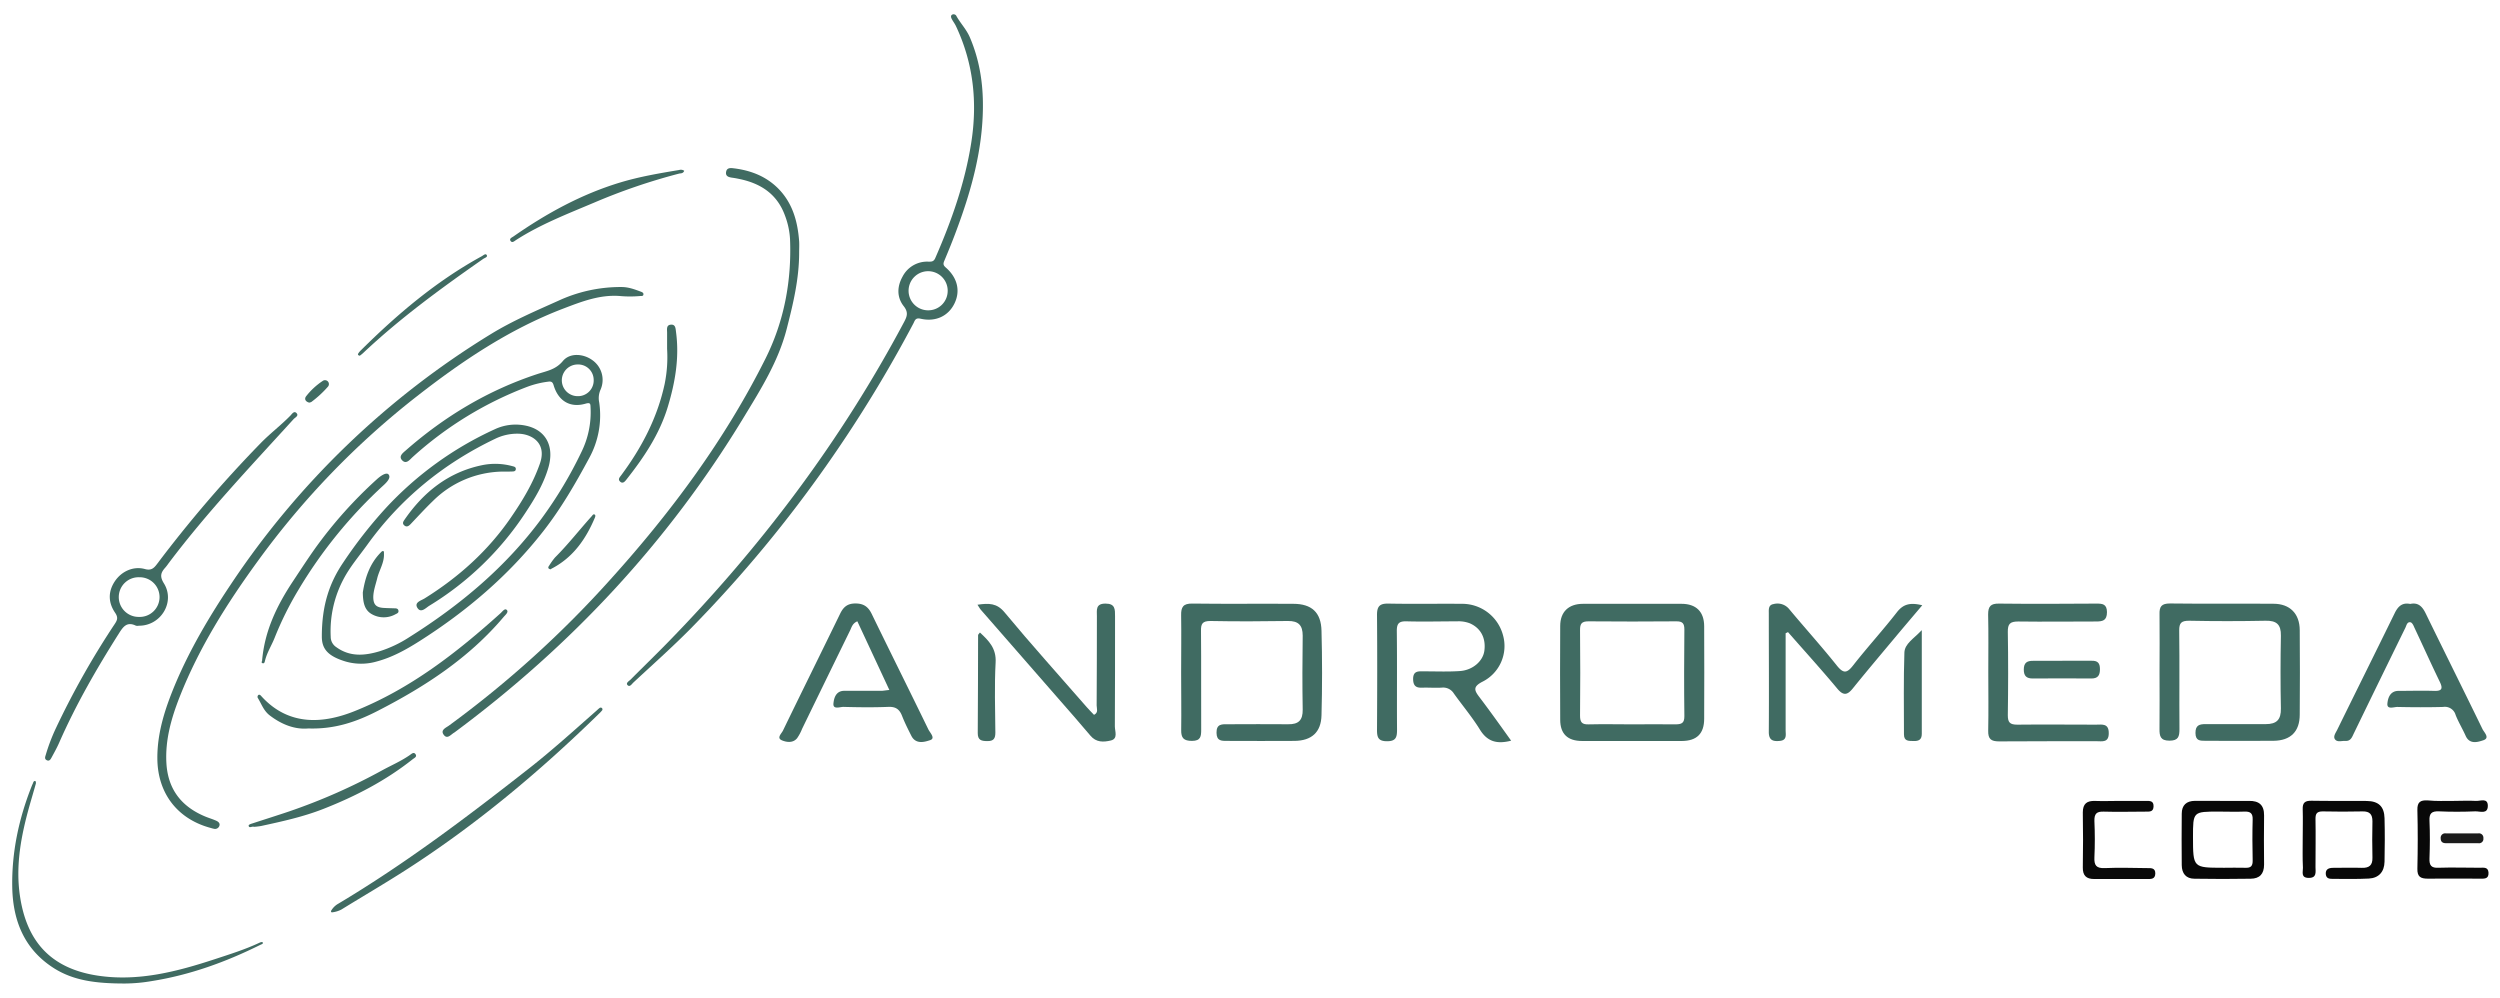 <?xml version="1.0" encoding="utf-8"?>
<svg viewBox="0 0 651.755 260.234" xmlns="http://www.w3.org/2000/svg">
  <g transform="matrix(1, 0, 0, 1, 3.184, -4.454)">
    <g id="Camada_2" data-name="Camada 2" transform="matrix(0.817, 0, 0, 0.817, 200.002, 161.781)" style="">
      <g id="Camada_1-2" data-name="Camada 1">
        <path class="cls-1" d="M271.88,43.88c-5.24,0-10.48,0-15.72,0-4.63,0-7-2.26-7-6.78q-.09-15,0-29.91c0-4.52,2.67-7.07,7.28-7.08q15.72,0,31.44,0c4.65,0,7.2,2.52,7.22,7.13q.07,14.77,0,29.54c0,4.77-2.37,7.07-7.11,7.1C282.61,43.91,277.25,43.88,271.88,43.88Zm.17-5.31c4.61,0,9.22-.07,13.83,0,2,0,2.93-.36,2.9-2.65-.12-9.21-.09-18.42,0-27.63,0-1.94-.6-2.61-2.56-2.59q-14,.12-28.05,0c-2.2,0-2.7.79-2.68,2.84q.14,13.62,0,27.26c0,2.1.61,2.85,2.75,2.78C262.82,38.47,267.43,38.56,272.05,38.57Z" style="fill: rgb(64, 107, 98);"/>
        <path class="cls-2" d="M440.4,21.88c0-6.12.08-12.23,0-18.35C440.31,1,441,0,443.74,0c11,.14,22,0,33,.09,5.27,0,8.37,3.16,8.4,8.41q.11,13.47,0,26.95c0,5.44-2.91,8.3-8.35,8.37-7.25.08-14.49,0-21.74,0-1.76,0-3.16,0-3.18-2.49s1.26-2.85,3.29-2.83c6.37,0,12.75,0,19.12,0,3.51,0,4.91-1.42,4.85-5-.16-7.73-.15-15.47,0-23.21.07-3.59-1.39-4.86-4.91-4.78q-12.18.25-24.36,0c-2.44,0-3.21.64-3.18,3.13.14,10.48,0,21,.08,31.45,0,2.36-.33,3.69-3.2,3.69s-3.2-1.45-3.17-3.75C440.46,34.11,440.4,28,440.4,21.88Z" style="fill: rgb(64, 107, 98);"/>
        <path class="cls-2" d="M128.2,22.12c0-6.11.09-12.22,0-18.33-.06-2.65.65-3.8,3.57-3.76,10.74.15,21.48,0,32.22.08,5.84,0,8.88,2.73,9,8.62q.36,13.45,0,26.94c-.13,5.44-3.17,8.13-8.62,8.18-7.12.07-14.24,0-21.36,0-1.84,0-3.48.12-3.52-2.57-.05-2.93,1.77-2.75,3.72-2.74,6.37,0,12.75-.08,19.12,0,3.35.06,4.71-1.3,4.66-4.68-.14-7.86-.11-15.72,0-23.58,0-3.35-1.37-4.73-4.72-4.69-8.24.12-16.49.17-24.73,0-2.58,0-3.06.93-3,3.24.1,10.48,0,21,.06,31.44,0,2.09-.13,3.58-2.93,3.58-2.63,0-3.51-.9-3.45-3.5C128.3,34.35,128.2,28.24,128.2,22.12Z" style="fill: rgb(64, 107, 98);"/>
        <path class="cls-2" d="M233.5,43.78c-4.69,1.22-7.69.2-10-3.59-2.47-4-5.56-7.66-8.31-11.51a4,4,0,0,0-3.79-1.83c-1.74.11-3.5,0-5.24,0s-3.83.47-3.93-2.55,1.88-2.63,3.73-2.64c3.74,0,7.5.16,11.23-.1,4.08-.29,7.3-3.16,7.76-6.41.57-4.1-1.14-7.31-4.68-8.84a10,10,0,0,0-4-.61c-5.37,0-10.74.15-16.1,0-2.49-.08-3.18.71-3.15,3.16.12,10.47,0,21,.07,31.42,0,2.36-.31,3.68-3.19,3.68s-3.21-1.33-3.2-3.68c.07-12.21.1-24.43,0-36.65,0-2.82.95-3.65,3.7-3.59,7.74.15,15.48,0,23.22.07a13.48,13.48,0,0,1,13.28,10A12.73,12.73,0,0,1,224.28,25c-3,1.57-2.55,2.72-.92,4.86C226.75,34.32,230,38.89,233.5,43.78Z" style="fill: rgb(64, 107, 98);"/>
        <path class="cls-1" d="M385.76,21.81c0-6.11.09-12.22-.05-18.33,0-2.59.83-3.47,3.46-3.44,10.36.12,20.73.07,31.09,0,1.95,0,3.33.12,3.37,2.71,0,2.8-1.48,3-3.57,3-8.24,0-16.49.11-24.72,0-2.62,0-3.4.73-3.35,3.36.15,8.85.13,17.7,0,26.56,0,2.28.67,3,3,3,8.36-.1,16.73,0,25.1,0,1.93,0,4.14-.53,4.11,2.75,0,3.07-2.12,2.53-3.9,2.53-10.37,0-20.73,0-31.09.06-2.6,0-3.54-.77-3.48-3.41C385.86,34.29,385.76,28.05,385.76,21.81Z" style="fill: rgb(64, 107, 98);"/>
        <path class="cls-2" d="M520.39.15c2.58-.57,3.89.87,4.93,3,6,12.31,12.14,24.59,18.13,36.92.51,1.07,2.52,2.86.21,3.6-1.65.54-4.26,1.39-5.54-1.36-1-2.26-2.33-4.43-3.24-6.74a3.56,3.56,0,0,0-4-2.55c-4.86.13-9.74.11-14.61,0-1.12,0-3.33.92-3.16-1.07.14-1.68.82-4.06,3.55-4.06,3.75,0,7.5-.12,11.25,0,2.64.11,3-.71,1.87-3-2.77-5.72-5.38-11.52-8.09-17.27C521.44,7,521,6.08,520.46,6c-1.07-.18-1.25,1-1.61,1.75q-8.24,16.79-16.4,33.61c-.62,1.27-1,2.61-2.79,2.5-1.1-.07-2.46.48-3.22-.45s.19-2.14.65-3.08c6.1-12.43,12.27-24.81,18.35-37.24C516.5.92,517.85-.37,520.39.15Z" style="fill: rgb(64, 107, 98);"/>
        <path class="cls-2" d="M35.09,27.6,24.88,5.69c-1.63.69-1.85,2-2.36,3Q14.86,24.35,7.25,40a14.52,14.52,0,0,1-1.6,3c-1.34,1.63-3.41,1.27-4.84.67-1.78-.75-.15-2.13.32-3.08C7.19,28.09,13.34,15.69,19.4,3.24,20.44,1.12,21.72,0,24.27,0s4.05,1,5.17,3.29c6,12.34,12.13,24.61,18.12,36.94.5,1,2.31,2.79.58,3.37s-4.55,1.46-6-1.31c-1.07-2.11-2.14-4.24-3-6.44S37,32.88,34.66,33c-4.75.19-9.5.13-14.25,0-1.11,0-3.34.93-3.16-1.07.15-1.65.73-4.09,3.52-4.06,4,0,8,0,12,0C33.37,27.82,34,27.71,35.09,27.6Z" style="fill: rgb(64, 107, 98);"/>
        <path class="cls-1" d="M321.09,9.5q0,15.46,0,30.94c0,1.4.5,3.18-1.82,3.41-2.15.22-3.57-.14-3.55-2.88.09-12.59,0-25.18,0-37.77,0-1.23-.19-2.71,1.48-3a4.8,4.8,0,0,1,5,1.57c5,6,10.29,11.85,15.2,18,2.06,2.57,3.19,2.62,5.22,0,4.53-5.78,9.5-11.22,14-17,2.11-2.72,4.44-3.08,8.07-2.2-3.12,3.7-6,7.06-8.83,10.46-4.47,5.35-9,10.7-13.36,16.11-1.73,2.13-3,2.36-4.95,0-5.09-6.1-10.45-12-15.7-18Z" style="fill: rgb(64, 107, 98);"/>
        <path class="cls-2" d="M63.21.4c3.66-.53,6.18-.55,8.66,2.45C80.38,13.12,89.31,23,98.09,33.09c.73.84,1.53,1.63,2.31,2.45,1.5-.73.84-2,.84-3,.07-9.48.06-19,.08-28.44,0-1.95-.49-4.1,2.79-4.06,3.06,0,3,1.85,3,4,0,11.73,0,23.46-.06,35.18,0,1.56,1.08,3.94-1.28,4.5s-4.68.66-6.53-1.56c-3.35-4-6.84-7.93-10.28-11.88L64.35,2.09C64,1.73,63.81,1.29,63.21.4Z" style="fill: rgb(64, 107, 98);"/>
        <path class="cls-3" d="M460.69,63c2.74,0,5.48,0,8.22,0,3.21-.07,4.89,1.29,4.85,4.64q-.09,7.84,0,15.68c0,3-1.43,4.47-4.25,4.51q-9,.15-17.94,0c-2.74,0-4.05-1.69-4.08-4.32q-.08-8.22,0-16.43c0-2.71,1.5-4.09,4.23-4.1Zm0,21.34c2.37,0,4.74-.08,7.1,0,1.8.08,2.37-.6,2.33-2.37-.1-4.35-.12-8.71,0-13.06.06-2-.78-2.57-2.64-2.5-2.73.11-5.48,0-8.22,0-8.18,0-8.18,0-8.18,8.16C451.1,84.33,451.1,84.33,460.71,84.33Z" style="fill: rgb(7, 7, 7);"/>
        <path class="cls-3" d="M486.09,75.05c0-3.12.1-6.24,0-9.36-.09-2.17.77-2.78,2.85-2.74,5.87.11,11.75,0,17.62.07,3.77.06,5.54,1.79,5.64,5.51.12,4.61.09,9.24,0,13.85-.06,3.23-1.81,5.23-5,5.4-3.87.21-7.75.09-11.62.1-1.06,0-2-.15-2.13-1.52-.1-1.53.87-1.94,2.13-2,3.12,0,6.25-.1,9.37,0,2.35.07,3.46-.8,3.39-3.27-.1-3.86-.08-7.73,0-11.6,0-2.23-.9-3.18-3.13-3.14-4.25.08-8.5.11-12.74,0-1.84,0-2.33.7-2.3,2.43.09,5.11,0,10.23,0,15.35,0,1.55.48,3.45-2.14,3.44s-1.84-1.89-1.87-3.24C486,81.29,486.09,78.17,486.09,75.05Z" style="fill: rgb(7, 7, 7);"/>
        <path class="cls-4" d="M427.77,63H436c1.28,0,2.58-.11,2.49,1.83-.08,1.69-1.27,1.58-2.39,1.59-4.49,0-9,.14-13.48,0-2.29-.08-3.06.65-3,3,.17,3.86.18,7.74,0,11.59-.12,2.55.6,3.54,3.3,3.43,4.49-.2,9-.05,13.48,0,1.22,0,2.7-.14,2.65,1.75s-1.46,1.73-2.71,1.73q-8.43,0-16.85,0c-2.43,0-3.61-1.08-3.57-3.67.11-5.86.09-11.72,0-17.58,0-2.79,1.32-3.76,3.94-3.66S425.15,63,427.77,63Z" style="fill: rgb(9, 9, 9);"/>
        <path class="cls-5" d="M534.23,63c2.38,0,4.76-.14,7.12,0,1.38.1,3.78-1.09,3.81,1.54,0,2.84-2.51,1.73-4,1.79-3.86.16-7.75.18-11.62,0-2.25-.08-3.12.59-3,3,.18,4,.15,8,0,12-.09,2.23.54,3.13,2.91,3,4.37-.15,8.75,0,13.12,0,1.19,0,2.71-.33,2.81,1.58.1,2.16-1.53,1.89-2.87,1.9-5.5,0-11-.07-16.5,0-2.34,0-3.39-.62-3.33-3.17.14-6.24.16-12.49,0-18.72-.07-2.6,1-3.21,3.32-3.08C528.73,63.11,531.48,63,534.23,63Z" style="fill: rgb(8, 8, 8);"/>
        <path class="cls-1" d="M64,9.27c2.84,2.63,5.27,5.07,5,9.59-.4,7.43-.14,14.91-.08,22.36,0,1.86-.56,2.73-2.56,2.69-1.85,0-3.09-.25-3.06-2.58.09-10.43.07-20.87.11-31.3C63.46,9.85,63.71,9.67,64,9.27Z" style="fill: rgb(64, 107, 98);"/>
        <path class="cls-1" d="M364.54,8.51c0,11.76,0,22.43,0,33.1,0,1.87-1,2.33-2.59,2.28s-3.1.14-3.1-2.14c0-8.7-.16-17.41.14-26.11C359.1,12.84,361.92,11.28,364.54,8.51Z" style="fill: rgb(64, 107, 98);"/>
        <path class="cls-4" d="M409.75,18.28c3,0,6,0,9,0,1.9-.05,2.64.73,2.64,2.66s-.59,3-2.75,3c-6.22-.06-12.44-.05-18.66,0-2,0-2.9-.76-2.89-2.88s1-2.8,3-2.76C403.29,18.33,406.52,18.28,409.75,18.28Z" style="fill: rgb(64, 107, 98);"/>
        <path class="cls-6" d="M536.58,76.49c-1.61,0-3.22,0-4.83,0-1,0-1.63-.43-1.63-1.55a1.42,1.42,0,0,1,1.6-1.58c3.47,0,6.93,0,10.4,0a1.41,1.41,0,0,1,1.62,1.56,1.39,1.39,0,0,1-1.59,1.58C540.29,76.5,538.43,76.5,536.58,76.49Z" style="fill: rgb(27, 27, 27);"/>
      </g>
    </g>
    <g id="g-1" data-name="Camada 2" transform="matrix(0.51, 0, 0, 0.51, 0.012, 8.183)" style="">
      <g id="g-2" data-name="Camada 1">
        <path class="cls-1" d="M158.25,318c0-16,3.92-27.43,10.95-37.79a231.47,231.47,0,0,1,21.61-27.65A174.63,174.63,0,0,1,246.91,212a25,25,0,0,1,15-1.84c10.59,1.93,15.35,10.31,12.19,21.39-2.46,8.61-7.11,16.21-12,23.59a155.42,155.42,0,0,1-48.91,47.19c-1.81,1.12-4.28,3.95-6.07,1.11s1.88-3.74,3.66-4.85c17.39-10.84,32.38-24.29,44-41.18,6-8.71,11.49-17.75,15-27.92s-4-14.9-10.95-15.1a25.77,25.77,0,0,0-12,2.61c-26.3,12.59-48.24,30.43-65.33,54.14-4.22,5.87-8.95,11.36-12.29,17.82a56.72,56.72,0,0,0-6.42,29.26,6.28,6.28,0,0,0,2.84,5.27c7,5.08,14.56,4.4,22.22,2.09a62.25,62.25,0,0,0,15.18-7.23c26-16.38,49.26-35.8,67.62-60.69a212.54,212.54,0,0,0,20.34-34,45.88,45.88,0,0,0,4.63-22.48c-.09-1.82.13-2.93-2.55-2.15-7.83,2.28-13.9-1.29-16.32-9.36-.5-1.7-1.16-2.12-2.87-1.87a47.53,47.53,0,0,0-10.15,2.44,185.29,185.29,0,0,0-59.09,36.11c-1.49,1.37-3.23,3.77-5.29,1.68s.36-3.82,1.87-5.15c19.85-17.4,42.14-30.75,67.25-39,4.87-1.59,9.34-2.24,13-6.65s10.71-3.7,15.17-.37a12.35,12.35,0,0,1,4.09,15,10.59,10.59,0,0,0-.71,6.45A45.27,45.27,0,0,1,294.83,227c-7,13-14.34,25.68-23.46,37.33-17.68,22.59-39.16,40.84-63.3,56.16-6.89,4.37-13.95,8.27-21.88,10.37a28.56,28.56,0,0,1-15.9-.05C161.05,328,158.22,324.15,158.25,318ZM289,179a8.1,8.1,0,1,0,.06,16.2,8,8,0,0,0,8.15-8.35A7.91,7.91,0,0,0,289,179Z" style="fill: rgb(64, 107, 98);"/>
        <path class="cls-1" d="M496.18,47.53c-.17,21.64-5.81,42.13-13.27,62.22-2,5.49-4.22,10.92-6.49,16.32-.63,1.51-.52,2.24.79,3.38,6,5.22,7.56,12,4.4,18.43s-9.68,9.49-17.32,7.72c-2.71-.63-2.92,1.07-3.68,2.49a671.58,671.58,0,0,1-42.4,69.65,658.4,658.4,0,0,1-71.56,86.42c-9.39,9.48-19.39,18.35-29.17,27.45-.79.74-1.85,2.55-3,1.25-.94-1.11.88-2.06,1.68-2.86,6.16-6.2,12.44-12.27,18.55-18.52,48-49.13,88.89-103.49,121.18-164.19,1.54-2.9,2.27-4.94-.19-8.09-3.57-4.55-3.46-10-.58-15.15A14.11,14.11,0,0,1,468,126.43c1.65,0,2.93.24,3.82-1.81,8.3-19,15.19-38.46,18.41-59.09S491.34,25,482.38,6c-.58-1.23-1.44-2.32-2.08-3.53-.41-.78-.77-1.79.2-2.32a1.62,1.62,0,0,1,2.2.86c2.09,3.68,5.08,6.75,6.78,10.71C494.4,23.19,496.3,35.16,496.18,47.53Zm-18,93.79a10,10,0,1,0-9.92,10A9.92,9.92,0,0,0,478.17,141.32Z" style="fill: rgb(64, 107, 98);"/>
        <path class="cls-1" d="M310.55,144c-10.33-.77-19.65,2.91-29,6.48C254.07,161,230,177.2,207,195.14a418,418,0,0,0-81,83.7c-16,21.91-30.47,44.77-40.45,70.16-4.26,10.86-7.44,22-6.75,33.85.79,13.56,7.94,22.45,20.34,27.43,1.74.69,3.54,1.22,5.24,2,1,.48,2,1.31,1.46,2.66a2.32,2.32,0,0,1-2.76,1.4,12.33,12.33,0,0,1-1.45-.37c-17.16-4.52-27.37-17.75-27.46-35.63-.07-13.25,4-25.54,9-37.57,7.65-18.26,17.73-35.19,28.71-51.59A427.58,427.58,0,0,1,244.67,163.46c11-6.74,22.79-11.78,34.52-17.05a75.74,75.74,0,0,1,32.27-7c3.57,0,6.75,1.21,10,2.42.59.22,1.23.57,1.19,1.27-.06,1.08-1,.87-1.69.91A57.13,57.13,0,0,1,310.55,144Z" style="fill: rgb(64, 107, 98);"/>
        <path class="cls-1" d="M402.24,121.9c0,13.34-3.08,26.16-6.38,39-4.33,16.81-13.52,31.26-22.33,45.77-38.38,63.17-87.93,116.23-147.25,160.26a3,3,0,0,1-.31.22c-1.72.94-3.54,3.65-5.4,1.17s1.13-3.62,2.69-4.75a536.08,536.08,0,0,0,82.59-74.77c31-34.35,58.36-71.22,79.11-112.64,9.58-19.12,13.5-39.81,12.62-61.27a40,40,0,0,0-2.58-12c-4-11-12.38-16.46-23.36-18.72-1.1-.23-2.21-.45-3.32-.6-1.82-.25-3.83-.6-3.42-3s2.59-2,4.29-1.8c8.37,1.08,15.95,4,22.07,10,7.66,7.58,10.26,17.17,11,27.5C402.35,118.15,402.24,120,402.24,121.9Z" style="fill: rgb(64, 107, 98);"/>
        <path class="cls-1" d="M64.72,312.54a3.84,3.84,0,0,1-1.48,0c-4.7-2.29-6.6.6-8.83,4.12-11.35,17.94-21.92,36.3-30.47,55.77-1.1,2.5-2.44,4.9-3.75,7.31-.52.94-1.12,2.25-2.52,1.57s-.79-1.88-.47-3a95.22,95.22,0,0,1,5.05-13.26,420.18,420.18,0,0,1,30.14-53.4c1.34-2,1.83-3.33.17-5.76-3.49-5.12-3.7-10.73-.08-16.12,3.41-5.07,9.48-7.81,15.32-6.2,3.11.86,4.5-.3,6.15-2.49a637.8,637.8,0,0,1,53.11-61.94c4.81-4.92,10.3-9.06,15.12-14,.76-.77,1.8-2.51,3-1.41,1.56,1.47-.55,2.32-1.34,3.18-21.91,24.1-44.36,47.74-64,73.82a24.84,24.84,0,0,1-1.59,2.08c-2.23,2.47-3,4.42-.78,8C83.47,300.31,76,312.63,64.72,312.54Zm.3-24.77a10.14,10.14,0,1,0-.3,20.27,10.14,10.14,0,1,0,.3-20.27Z" style="fill: rgb(64, 107, 98);"/>
        <path class="cls-1" d="M151.34,365.06c-6.73.62-13.51-1.9-19.74-6.68-3.08-2.36-4.16-5.77-6-8.78a1.23,1.23,0,0,1,.28-1.69c.61-.34,1.12.28,1.54.75C141.84,364.5,160,362.22,175,356.2c28.44-11.36,52.08-29.77,74.55-50,1-.87,2.21-2.77,3.26-1.7s-.75,2.54-1.63,3.57c-17.65,20.89-40,35.49-64.07,47.85C176.17,361.58,165,365.51,151.34,365.06Z" style="fill: rgb(64, 107, 98);"/>
        <path class="cls-1" d="M57.62,495.44c-14.62,0-26.27-1.39-36.51-7.95C6.2,477.93.36,463.43,0,446.39c-.35-18,3.37-35.32,10-52,.22-.58.53-1.12.72-1.71s.67-.9,1.08-.73c.24.11.37.92.25,1.33-1.05,3.82-2.2,7.61-3.27,11.42C4.56,419.76,1.6,435,3.94,450.75c3.35,22.57,15.17,36.94,39.74,40.66,20.79,3.14,40.62-2.08,60.15-8.5,7.51-2.47,15.07-4.84,22.26-8.19.73-.34,1.72-.77,2-.17s-.84.91-1.51,1.24c-17.56,8.71-35.82,15.32-55.25,18.4A84,84,0,0,1,57.62,495.44Z" style="fill: rgb(64, 107, 98);"/>
        <path class="cls-1" d="M163.62,459.05c.08,0-.43.07-.56-.13-.32-.46.06-.86.33-1.28a9.62,9.62,0,0,1,3.27-3c34.27-20.43,66-44.45,97.32-69,12-9.4,23.26-19.63,34.68-29.68.46-.41.91-.86,1.41-1.23a1,1,0,0,1,1.34-.12.92.92,0,0,1,0,1.34,14.7,14.7,0,0,1-1.54,1.62c-30.35,29.63-62.74,56.75-98.48,79.72-10.9,7-22.11,13.54-33.15,20.34A13.55,13.55,0,0,1,163.62,459.05Z" style="fill: rgb(64, 107, 98);"/>
        <path class="cls-1" d="M127.69,330.63c1.28-15.57,7.69-28.54,15.81-40.82,3.72-5.61,7.39-11.26,11.28-16.75a223.38,223.38,0,0,1,31.63-35.4c1.77-1.63,4.77-3.74,5.92-2.45,1.47,1.64-.94,4.08-2.67,5.66a237.56,237.56,0,0,0-43.31,53.23,167.67,167.67,0,0,0-12.25,24.68c-1.57,3.91-3.89,7.51-4.91,11.65-.15.61-.28,1.4-1,1.32C127,331.63,127.68,330.62,127.69,330.63Z" style="fill: rgb(64, 107, 98);"/>
        <path class="cls-1" d="M334.74,171c0-2.74,0-5.47,0-8.21,0-1.72-.51-3.93,1.92-4.14s2.41,2,2.64,3.72c1.77,13.11-.42,25.77-4.2,38.27-4.26,14.1-12.31,26-21.31,37.39-.85,1.08-1.86,2-3.09.82s-.17-2.2.58-3.22c10.5-14.14,18.52-29.44,22.24-46.8A68.87,68.87,0,0,0,334.74,171Z" style="fill: rgb(64, 107, 98);"/>
        <path class="cls-1" d="M123.57,415.35c-1-.41-2.39.85-2.72-.46-.2-.74,1.29-1.08,2.15-1.37,6.11-2,12.28-3.94,18.39-6a300.07,300.07,0,0,0,47.8-21.11c4.69-2.56,9.63-4.68,14.05-7.76.82-.57,2-1.77,2.9-.43s-.61,1.92-1.44,2.57c-13.79,10.94-29.21,18.93-45.54,25.35-10.36,4.08-21.16,6.44-32,8.79A33.71,33.71,0,0,1,123.57,415.35Z" style="fill: rgb(64, 107, 98);"/>
        <path class="cls-1" d="M343.5,80c-.61,1.51-1.86,1.23-2.7,1.45a308.32,308.32,0,0,0-43.34,14.81c-13.6,5.76-27.47,11.09-40,19.17-.87.57-2,1.7-2.83.26-.59-1.1.84-1.62,1.61-2.16C273.09,101.79,290.9,92,310.67,86c9.9-3,20.07-4.73,30.25-6.42A3,3,0,0,1,343.5,80Z" style="fill: rgb(64, 107, 98);"/>
        <path class="cls-1" d="M250.32,233.76a51.52,51.52,0,0,0-35.26,15c-3.95,3.8-7.65,7.87-11.43,11.84-.95,1-2,1.71-3.22.67s-.48-2.07.16-3c9.71-14.06,22.33-24.14,39.35-27.74a33.24,33.24,0,0,1,15.57.4c.78.21,1.93.36,1.92,1.44,0,1.39-1.25,1.33-2.22,1.35C253.57,233.79,251.94,233.76,250.32,233.76Z" style="fill: rgb(64, 107, 98);"/>
        <path class="cls-1" d="M179.2,295.54c1.08-6.94,3.26-14.44,9.14-20.4.46-.47.87-1,1.49-.65.25.15.16.9.18,1.38.17,4.52-2.45,8.28-3.46,12.48-.76,3.14-1.92,6.16-2,9.46,0,3.82,1.36,5.39,5.27,5.63,1.86.12,3.73.14,5.6.21.89,0,1.84.11,2,1.23s-.7,1.38-1.52,1.8a12.32,12.32,0,0,1-12.16-.07C180,304.47,179.27,300.61,179.2,295.54Z" style="fill: rgb(64, 107, 98);"/>
        <path class="cls-1" d="M177.69,174.53c-.68-.14-1.27-.4-.8-1.18a9,9,0,0,1,1.44-1.7c18.63-18.48,38.54-35.32,61.7-48,.81-.44,1.92-1.58,2.52-.57s-1,1.42-1.73,1.9c-21.36,14.89-42.39,30.21-61.4,48.11C178.88,173.62,178.27,174.05,177.69,174.53Z" style="fill: rgb(64, 107, 98);"/>
        <path class="cls-1" d="M275.09,283.74c-.32-.16-.76-.25-.93-.51-.31-.45-.08-.89.25-1.33a35.7,35.7,0,0,1,3-4.2c6.7-6.66,12.47-14.13,18.79-21.13.42-.47.76-1.17,1.42-.89s.44,1.07.21,1.62C293.31,268,287,277.26,276.39,283,276,283.18,275.55,283.46,275.09,283.74Z" style="fill: rgb(64, 107, 98);"/>
        <path class="cls-1" d="M151.78,198.5c-1.82-.47-2.65-1.82-1.55-3.26a35.61,35.61,0,0,1,8.38-7.77,2,2,0,0,1,2.69,2.95,53.78,53.78,0,0,1-8.42,7.75A3.65,3.65,0,0,1,151.78,198.5Z" style="fill: rgb(64, 107, 98);"/>
      </g>
    </g>
  </g>
  <title>icone</title>
  <title>icone</title>
</svg>